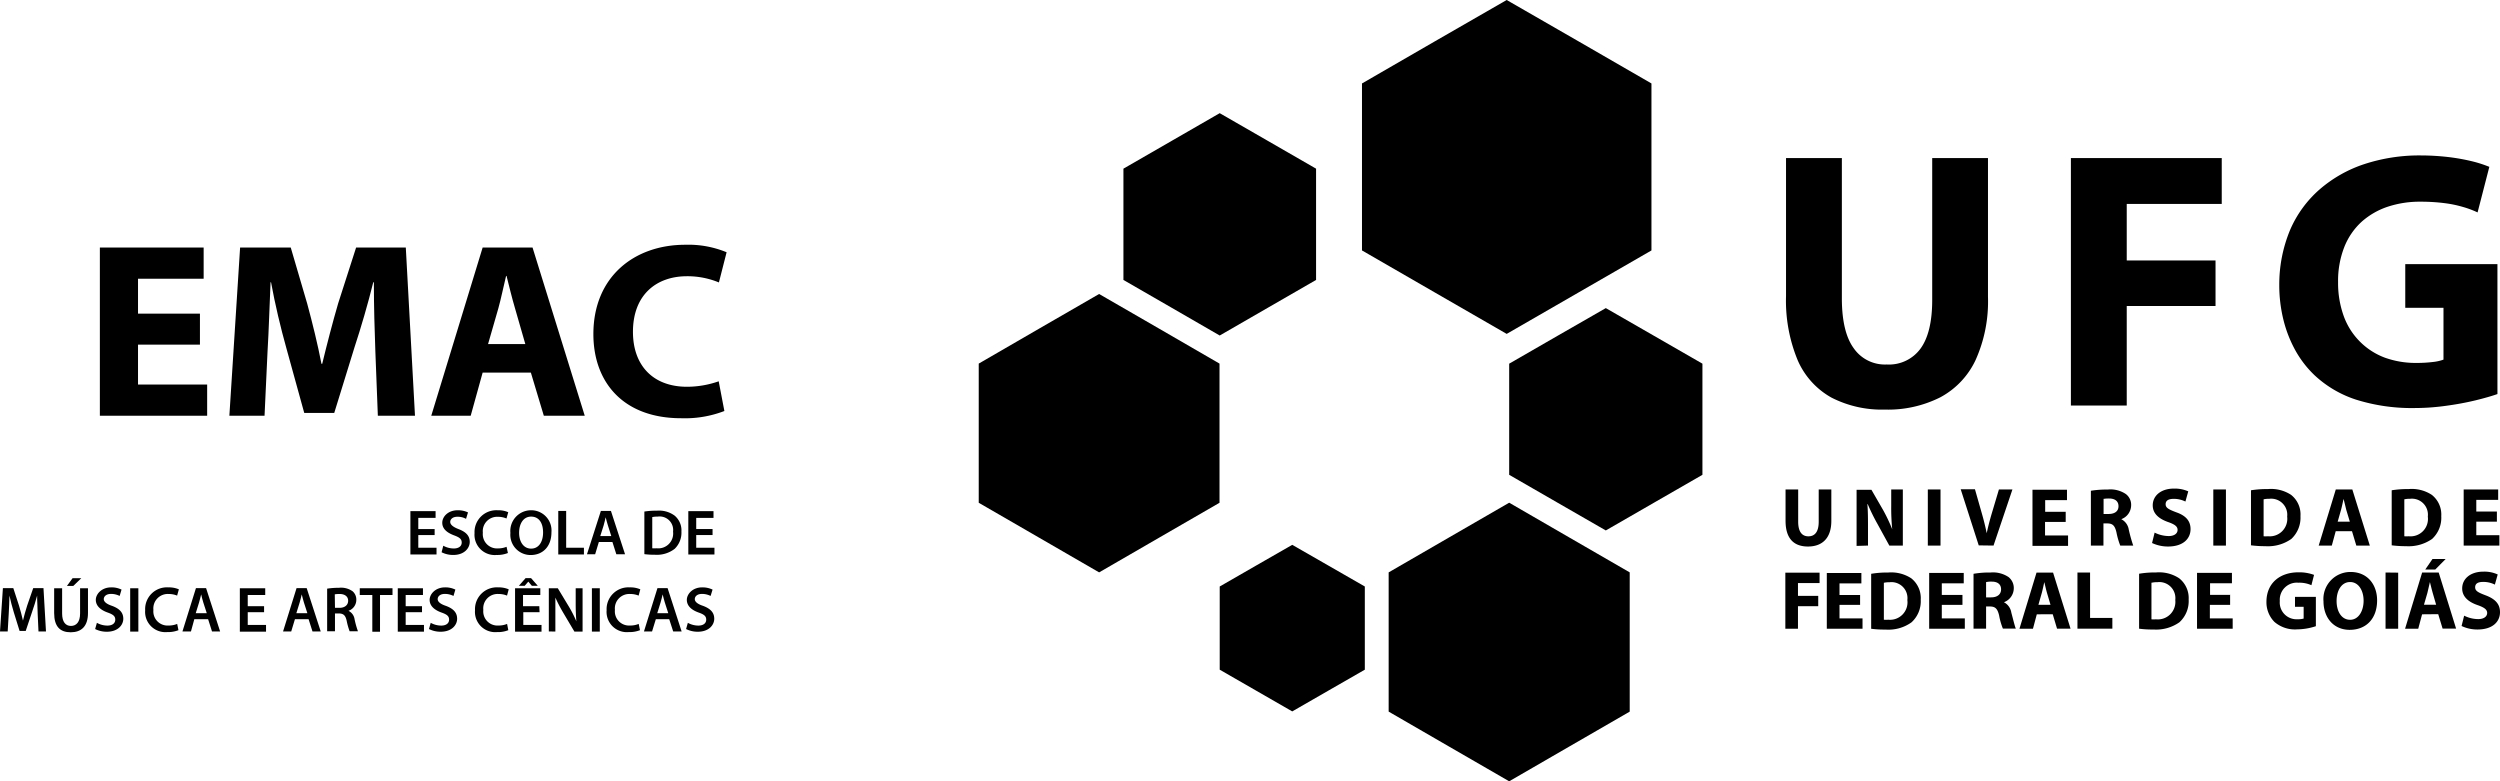 <svg xmlns="http://www.w3.org/2000/svg" id="Camada_1" data-name="Camada 1" viewBox="28.72 83.88 370.25 115.71"><defs><style>.cls-1{fill-rule:evenodd;}</style></defs><polygon class="cls-1" points="191.5 127.42 200.42 132.57 209.33 137.73 209.33 148.03 209.33 158.34 200.42 163.49 191.5 168.65 182.58 163.49 173.67 158.34 173.67 148.03 173.67 137.73 182.58 132.57 191.5 127.42"/><polygon class="cls-1" points="252.23 158.33 261.15 163.49 270.08 168.65 270.08 178.95 270.08 189.27 261.15 194.43 252.23 199.59 243.3 194.43 234.38 189.27 234.38 178.95 234.38 168.65 243.3 163.49 252.23 158.33"/><polygon class="cls-1" points="251.86 83.88 262.58 90.05 273.3 96.24 273.3 108.6 273.3 120.97 262.58 127.15 251.86 133.33 241.14 127.15 230.43 120.97 230.43 108.6 230.43 96.24 241.14 90.05 251.86 83.88"/><polygon class="cls-1" points="266.54 129.51 273.69 133.62 280.85 137.74 280.85 145.97 280.85 154.2 273.69 158.32 266.54 162.44 259.38 158.32 252.23 154.2 252.23 145.97 252.23 137.74 259.38 133.62 266.54 129.51"/><polygon class="cls-1" points="220.1 164.57 225.47 167.65 230.85 170.74 230.85 176.9 230.85 183.06 225.47 186.15 220.1 189.24 214.73 186.15 209.36 183.06 209.36 176.9 209.36 170.74 214.73 167.65 220.1 164.57"/><polygon class="cls-1" points="209.36 100.64 216.5 104.75 223.63 108.86 223.63 117.1 223.63 125.34 216.5 129.45 209.36 133.57 202.23 129.45 195.1 125.34 195.1 117.1 195.1 108.86 202.23 104.75 209.36 100.64"/><path d="M293.23,107.29v20.44a23.05,23.05,0,0,0,1.74,9.53,11.62,11.62,0,0,0,5,5.51,16.35,16.35,0,0,0,7.9,1.77,17.16,17.16,0,0,0,8.21-1.82,12.06,12.06,0,0,0,5.23-5.53,21.15,21.15,0,0,0,1.83-9.35V107.29h-8.26v21c0,3.26-.59,5.66-1.74,7.23a5.78,5.78,0,0,1-5,2.34,5.61,5.61,0,0,1-4.88-2.4c-1.16-1.59-1.73-4-1.76-7.17v-21Zm42.19,36.65h8.27V129.2h13.15v-6.74H343.69v-8.38h14.07v-6.79H335.42v36.65ZM398.59,123H384.94v6.47h5.66v7.67a6.53,6.53,0,0,1-1.56.35,19.76,19.76,0,0,1-2.47.14,13.48,13.48,0,0,1-4.68-.79,10.3,10.3,0,0,1-6.05-6.11,14.42,14.42,0,0,1-.85-5.06,13.72,13.72,0,0,1,.93-5.23,10.13,10.13,0,0,1,2.56-3.72,11.07,11.07,0,0,1,3.88-2.23,15.14,15.14,0,0,1,4.8-.74,28.26,28.26,0,0,1,3.55.21,17.15,17.15,0,0,1,2.74.56,14,14,0,0,1,2.2.82l1.74-6.75a18.46,18.46,0,0,0-2.38-.78,29.65,29.65,0,0,0-3.44-.64,35.81,35.81,0,0,0-4.34-.27,26.1,26.1,0,0,0-8.34,1.28,19.38,19.38,0,0,0-6.62,3.74,16.75,16.75,0,0,0-4.38,6,21,21,0,0,0-1.61,8.17,21.33,21.33,0,0,0,.61,5.13,18.54,18.54,0,0,0,1.75,4.51,15.45,15.45,0,0,0,2.82,3.68,16.41,16.41,0,0,0,6.2,3.66,27.54,27.54,0,0,0,8.69,1.24,33.64,33.64,0,0,0,4.76-.35,42.44,42.44,0,0,0,4.24-.79q1.95-.48,3.24-.93Z"/><path class="cls-1" d="M293.16,156.37V161c0,2.64,1.22,3.82,3.32,3.82s3.46-1.22,3.46-3.8v-4.65h-1.87v4.77c0,1.48-.55,2.17-1.53,2.17s-1.51-.73-1.51-2.17v-4.77Zm12.21,8.31v-2.5c0-1.36,0-2.53-.09-3.64h.05a29.48,29.48,0,0,0,1.44,2.93l1.76,3.21h2v-8.31h-1.72v2.42a32,32,0,0,0,.15,3.48h0a24.83,24.83,0,0,0-1.35-2.85l-1.73-3h-2.2v8.31Zm8.86-8.31v8.31h1.88v-8.31Zm9.73,8.31,2.8-8.31h-2l-1.06,3.55c-.28.94-.54,1.94-.75,2.93h0c-.2-1-.45-2-.74-3l-1-3.51H319.1l2.67,8.31Zm10.71-5h-3.06v-1.73h3.23v-1.54h-5.11v8.31H335v-1.54h-3.41v-2h3.06v-1.53Zm3.71,5h1.86V161.4h.56c.77,0,1.13.28,1.37,1.34a11,11,0,0,0,.56,1.94h1.92a23.23,23.23,0,0,1-.66-2.36,2.09,2.09,0,0,0-1.11-1.55v0a2.21,2.21,0,0,0,1.46-2,2,2,0,0,0-.78-1.72,4.08,4.08,0,0,0-2.68-.67,15,15,0,0,0-2.5.18v8.19Zm1.86-6.91a4.27,4.27,0,0,1,.85-.06c.86,0,1.38.4,1.38,1.14S341.92,160,341,160h-.74v-2.27Zm7.2,6.53a5.54,5.54,0,0,0,2.36.52c2.28,0,3.34-1.19,3.34-2.58,0-1.19-.68-2-2.15-2.5-1.09-.42-1.54-.65-1.54-1.18s.39-.8,1.21-.8a3.85,3.85,0,0,1,1.72.4l.42-1.51a4.92,4.92,0,0,0-2.12-.41c-1.94,0-3.14,1.07-3.14,2.48,0,1.23.92,2,2.29,2.48,1,.35,1.39.66,1.39,1.16s-.45.91-1.32.91a4.79,4.79,0,0,1-2.08-.51l-.38,1.54Zm9.07-7.93v8.31h1.87v-8.31Zm5.58,8.27a15.87,15.87,0,0,0,2.12.13,6,6,0,0,0,3.85-1.07,4.3,4.3,0,0,0,1.36-3.38,3.69,3.69,0,0,0-1.39-3.15,5.41,5.41,0,0,0-3.42-.86,15.42,15.42,0,0,0-2.52.18v8.15Zm1.87-6.81a3.61,3.61,0,0,1,.85-.08,2.38,2.38,0,0,1,2.64,2.64,2.6,2.6,0,0,1-2.84,2.91,3.14,3.14,0,0,1-.65,0v-5.43Zm13.09,4.72.64,2.13h2l-2.59-8.31h-2.45l-2.53,8.31h1.94l.58-2.13Zm-2.12-1.41.5-1.76c.13-.48.26-1.11.37-1.61h0c.13.48.28,1.11.4,1.61l.53,1.76Zm8,3.5a15.8,15.8,0,0,0,2.13.13,6.08,6.08,0,0,0,3.85-1.07,4.26,4.26,0,0,0,1.36-3.38,3.7,3.7,0,0,0-1.4-3.15,5.41,5.41,0,0,0-3.42-.86,15.42,15.42,0,0,0-2.52.18v8.15Zm1.87-6.81a3.68,3.68,0,0,1,.85-.08,2.37,2.37,0,0,1,2.63,2.64,2.58,2.58,0,0,1-2.83,2.91,3.24,3.24,0,0,1-.65,0v-5.43Zm13.71,1.81h-3.05v-1.73h3.24v-1.54h-5.11v8.31h5.29v-1.54h-3.42v-2h3.05Z"/><path class="cls-1" d="M293.13,177H295v-3.34h3v-1.53h-3v-1.9h3.2v-1.54h-5.07V177Zm11.07-5h-3.05v-1.72h3.24v-1.54h-5.12V177h5.29v-1.54h-3.41v-2h3.05v-1.54Zm1.64,5a14.92,14.92,0,0,0,2.13.12,5.86,5.86,0,0,0,3.84-1.07,4.21,4.21,0,0,0,1.37-3.37,3.73,3.73,0,0,0-1.4-3.15,5.42,5.42,0,0,0-3.41-.86,14.5,14.5,0,0,0-2.53.19v8.14Zm1.88-6.81a3.57,3.57,0,0,1,.84-.08,2.37,2.37,0,0,1,2.64,2.64,2.59,2.59,0,0,1-2.83,2.91,3.19,3.19,0,0,1-.65,0v-5.43Zm11.64,1.8H316.3v-1.72h3.25v-1.54h-5.12V177h5.28v-1.54H316.3v-2h3.06v-1.54Zm1.64,5h1.86V173.7h.54c.79,0,1.14.28,1.39,1.33a9.58,9.58,0,0,0,.56,1.95h1.92c-.16-.32-.41-1.41-.67-2.36a2.1,2.1,0,0,0-1.1-1.55v0a2.22,2.22,0,0,0,1.46-2,2.07,2.07,0,0,0-.78-1.73,4.14,4.14,0,0,0-2.68-.67,13.73,13.73,0,0,0-2.5.19V177Zm1.86-6.9a3.34,3.34,0,0,1,.85-.07c.86,0,1.37.4,1.37,1.14s-.55,1.19-1.48,1.19h-.74v-2.26Zm9.87,4.76.64,2.14h2l-2.59-8.31h-2.45L327.8,177h2l.57-2.14Zm-2.12-1.4.5-1.76c.13-.48.26-1.11.37-1.6h0c.12.48.26,1.11.4,1.6l.52,1.76Zm5.78,3.54h5.17V175.4h-3.3v-6.73h-1.87V177Zm9.13,0a14.72,14.72,0,0,0,2.13.12,6,6,0,0,0,3.84-1.07,4.24,4.24,0,0,0,1.37-3.37,3.73,3.73,0,0,0-1.41-3.15,5.38,5.38,0,0,0-3.41-.86,14.3,14.3,0,0,0-2.52.19v8.14Zm1.87-6.81a3.64,3.64,0,0,1,.84-.08,2.38,2.38,0,0,1,2.65,2.64A2.6,2.6,0,0,1,348,175.6a3.29,3.29,0,0,1-.65,0v-5.43Zm11.64,1.8h-3v-1.72h3.24v-1.54H354.1V177h5.28v-1.54H356v-2h3v-1.54Zm12.67.3h-3.09v1.47h1.28v1.74a3,3,0,0,1-.91.1,2.48,2.48,0,0,1-2.62-2.7,2.53,2.53,0,0,1,2.76-2.71,4.33,4.33,0,0,1,1.92.37l.39-1.53a6.35,6.35,0,0,0-2.31-.38c-2.72,0-4.72,1.57-4.74,4.34a4.14,4.14,0,0,0,1.18,3,4.65,4.65,0,0,0,3.37,1.11,9.16,9.16,0,0,0,2.77-.47v-4.36Zm5,4.88c2.44,0,4.07-1.64,4.07-4.37,0-2.29-1.39-4.2-3.94-4.2a4,4,0,0,0-4,4.35c0,2.36,1.45,4.22,3.9,4.22Zm.07-1.49c-1.26,0-2-1.22-2-2.78s.73-2.81,2-2.81,2,1.28,2,2.77-.73,2.82-2,2.82Zm5.25-7V177h1.87v-8.31Zm7.8,6.17.65,2.14h2l-2.58-8.31h-2.45L384.91,177h1.95l.57-2.14Zm-2.11-1.4.51-1.76c.11-.48.26-1.11.37-1.6h0c.12.48.27,1.1.41,1.6l.51,1.76Zm1.26-6.77-1.07,1.56h1.48l1.54-1.56Zm4.31,9.92a5.38,5.38,0,0,0,2.35.52c2.28,0,3.34-1.18,3.34-2.57,0-1.18-.68-1.95-2.15-2.5-1.08-.41-1.53-.64-1.53-1.18s.39-.8,1.2-.8a3.81,3.81,0,0,1,1.72.4l.42-1.5a4.68,4.68,0,0,0-2.11-.42c-1.95,0-3.15,1.07-3.15,2.49,0,1.21.91,2,2.29,2.47,1,.35,1.41.66,1.41,1.16s-.46.91-1.33.91a4.71,4.71,0,0,1-2.08-.51Z"/><path d="M58.33,134.92H49.16v5.91H59.4v4.62H43.51V120.54H58.88v4.62H49.16v5.17h9.17Z"/><path d="M84.31,135.91c-.11-3-.22-6.61-.22-10.23H84c-.78,3.18-1.82,6.72-2.78,9.64l-3,9.72H73.78l-2.66-9.64c-.82-2.92-1.67-6.47-2.26-9.72h-.07c-.15,3.36-.26,7.2-.45,10.31l-.44,9.46H62.69l1.59-24.91h7.5l2.44,8.32c.78,2.88,1.55,6,2.11,8.9h.11c.7-2.88,1.55-6.17,2.36-8.94l2.66-8.28h7.36l1.36,24.91h-5.5Z"/><path d="M100.2,139.06l-1.77,6.39H92.59l7.61-24.91h7.39l7.73,24.91h-6.06l-1.92-6.39Zm6.32-4.22L105,129.56c-.44-1.48-.89-3.33-1.26-4.81h-.07c-.37,1.48-.74,3.37-1.15,4.81L101,134.84Z"/><path d="M136,144.75a16.26,16.26,0,0,1-6.4,1.07c-8.61,0-13-5.36-13-12.46,0-8.5,6.06-13.23,13.6-13.23a14.78,14.78,0,0,1,6.13,1.11l-1.14,4.47a12.22,12.22,0,0,0-4.73-.92c-4.48,0-8,2.7-8,8.24,0,5,3,8.13,8,8.13a14.21,14.21,0,0,0,4.7-.81Z"/><path d="M93.09,163.12H90.67V165h2.7v1H89.5v-6.42h3.73v1H90.67v1.65h2.42Z"/><path d="M94.37,164.7a3.22,3.22,0,0,0,1.55.41c.76,0,1.18-.36,1.18-.88s-.33-.77-1.15-1.07c-1-.38-1.73-.94-1.73-1.86s.88-1.85,2.27-1.85a3.41,3.41,0,0,1,1.54.32l-.29.95a2.61,2.61,0,0,0-1.27-.31c-.75,0-1.07.4-1.07.77s.37.73,1.23,1.06c1.11.42,1.66,1,1.66,1.9s-.79,1.93-2.44,1.93a3.77,3.77,0,0,1-1.73-.4Z"/><path d="M103.94,165.78a4.13,4.13,0,0,1-1.66.29A3,3,0,0,1,99,162.84a3.23,3.23,0,0,1,3.43-3.39,3.58,3.58,0,0,1,1.56.29l-.26.93a3.14,3.14,0,0,0-1.26-.25,2.13,2.13,0,0,0-2.24,2.36,2.11,2.11,0,0,0,2.23,2.32,3.32,3.32,0,0,0,1.28-.24Z"/><path d="M110.39,162.7c0,2.15-1.31,3.38-3.08,3.38a3,3,0,0,1-3-3.27,3.07,3.07,0,0,1,3-3.36A3,3,0,0,1,110.39,162.7Zm-4.79.09c0,1.31.65,2.34,1.78,2.34s1.77-1,1.77-2.39-.6-2.35-1.77-2.35S105.6,161.47,105.6,162.79Z"/><path d="M111.4,159.55h1.17V165h2.63v1h-3.8Z"/><path d="M117.41,164.15l-.55,1.82h-1.21l2.06-6.42h1.49l2.09,6.42H120l-.58-1.82Zm1.84-.88-.5-1.58c-.13-.39-.23-.83-.33-1.2h0c-.09.37-.19.82-.3,1.2l-.5,1.58Z"/><path d="M124.15,159.64a11.42,11.42,0,0,1,1.87-.13,3.88,3.88,0,0,1,2.62.74,2.86,2.86,0,0,1,1,2.36,3.32,3.32,0,0,1-1,2.55,4.31,4.31,0,0,1-2.91.88,12.23,12.23,0,0,1-1.58-.09Zm1.17,5.44a4.23,4.23,0,0,0,.65,0,2.2,2.2,0,0,0,2.43-2.46,2,2,0,0,0-2.28-2.23,3.64,3.64,0,0,0-.8.07Z"/><path d="M134.25,163.12h-2.42V165h2.7v1h-3.87v-6.42h3.73v1h-2.56v1.65h2.42Z"/><path d="M34.3,174.78c0-.83-.09-1.83-.08-2.7h0c-.21.78-.47,1.65-.76,2.46l-.93,2.78h-.91l-.85-2.74c-.25-.82-.48-1.7-.65-2.5h0c0,.84-.07,1.86-.11,2.74l-.15,2.58H28.72l.43-6.42h1.54l.84,2.58c.23.75.43,1.51.59,2.23h0c.17-.7.39-1.49.63-2.24l.89-2.57h1.52l.37,6.42H34.42Z"/><path d="M37.92,171v3.74c0,1.26.52,1.84,1.31,1.84s1.35-.58,1.35-1.84V171h1.17v3.66c0,2-1,2.86-2.56,2.86s-2.45-.83-2.45-2.85V171Zm2.84-1.49-1.19,1.15h-.94l.84-1.15Z"/><path d="M43.07,176.12a3.22,3.22,0,0,0,1.55.41c.75,0,1.17-.35,1.17-.88s-.33-.77-1.14-1.06c-1.06-.38-1.74-1-1.74-1.87s.88-1.85,2.27-1.85a3.36,3.36,0,0,1,1.54.33l-.28.94a2.8,2.8,0,0,0-1.28-.3c-.74,0-1.07.4-1.07.77s.38.72,1.23,1c1.12.42,1.66,1,1.66,1.91s-.78,1.92-2.44,1.92a3.8,3.8,0,0,1-1.73-.4Z"/><path d="M49.21,171v6.42H48V171Z"/><path d="M55.15,177.21a4.17,4.17,0,0,1-1.66.28,3,3,0,0,1-3.27-3.23,3.22,3.22,0,0,1,3.42-3.39,3.75,3.75,0,0,1,1.57.29l-.26.93a3.24,3.24,0,0,0-1.26-.24,2.14,2.14,0,0,0-2.25,2.36,2.1,2.1,0,0,0,2.24,2.31,3.18,3.18,0,0,0,1.28-.24Z"/><path d="M57.5,175.58,57,177.4H55.74l2-6.42h1.5l2.08,6.42H60.12l-.58-1.82Zm1.84-.89-.51-1.58c-.12-.39-.23-.83-.32-1.2h0c-.1.37-.19.82-.31,1.2l-.49,1.58Z"/><path d="M67.83,174.55H65.41v1.88h2.71v1H64.24V171H68v1H65.41v1.66h2.42Z"/><path d="M72.4,175.58l-.55,1.82H70.64l2-6.42h1.5l2.08,6.42H75l-.58-1.82Zm1.84-.89-.51-1.58c-.12-.39-.23-.83-.32-1.2h0c-.1.37-.19.82-.31,1.2l-.49,1.58Z"/><path d="M77.17,171.06a11.91,11.91,0,0,1,1.77-.13,2.93,2.93,0,0,1,2,.52,1.61,1.61,0,0,1,.55,1.28,1.71,1.71,0,0,1-1.16,1.61v0a1.65,1.65,0,0,1,.9,1.24,13.61,13.61,0,0,0,.5,1.79H80.5a9.6,9.6,0,0,1-.43-1.52c-.18-.84-.48-1.1-1.15-1.12h-.59v2.64H77.17Zm1.16,2.84H79c.79,0,1.28-.42,1.28-1.05s-.49-1-1.26-1a4.25,4.25,0,0,0-.72.05Z"/><path d="M83.86,172H82v-1h4.85v1H85v5.44H83.86Z"/><path d="M91.22,174.55H88.8v1.88h2.71v1H87.63V171h3.73v1H88.8v1.66h2.42Z"/><path d="M92.51,176.12a3.22,3.22,0,0,0,1.55.41c.75,0,1.17-.35,1.17-.88s-.32-.77-1.14-1.06c-1.06-.38-1.74-1-1.74-1.87s.88-1.85,2.27-1.85a3.36,3.36,0,0,1,1.54.33l-.28.94a2.8,2.8,0,0,0-1.28-.3c-.74,0-1.06.4-1.06.77s.37.72,1.22,1c1.12.42,1.66,1,1.66,1.91s-.78,1.92-2.44,1.92a3.8,3.8,0,0,1-1.73-.4Z"/><path d="M104,177.21a4.07,4.07,0,0,1-1.65.28,3,3,0,0,1-3.28-3.23,3.23,3.23,0,0,1,3.43-3.39,3.73,3.73,0,0,1,1.56.29l-.25.93a3.24,3.24,0,0,0-1.26-.24,2.13,2.13,0,0,0-2.25,2.36,2.1,2.1,0,0,0,2.24,2.31,3.21,3.21,0,0,0,1.28-.24Z"/><path d="M108.63,174.55h-2.41v1.88h2.7v1H105V171h3.74v1h-2.56v1.66h2.41Zm-1.26-5.05,1,1.14h-.88l-.53-.62h0l-.54.62h-.86l1-1.14Z"/><path d="M110,177.4V171h1.33l1.66,2.75a17.41,17.41,0,0,1,1.09,2.15h0c-.07-.85-.1-1.68-.1-2.66V171H115v6.42h-1.21l-1.67-2.82a22.33,22.33,0,0,1-1.15-2.22h0c0,.83,0,1.67,0,2.73v2.3Z"/><path d="M117.55,171v6.42h-1.17V171Z"/><path d="M123.5,177.21a4.17,4.17,0,0,1-1.66.28,3,3,0,0,1-3.28-3.23,3.23,3.23,0,0,1,3.43-3.39,3.69,3.69,0,0,1,1.56.29l-.25.93a3.24,3.24,0,0,0-1.26-.24,2.14,2.14,0,0,0-2.25,2.36,2.1,2.1,0,0,0,2.24,2.31,3.18,3.18,0,0,0,1.28-.24Z"/><path d="M125.85,175.58l-.56,1.82h-1.2l2-6.42h1.5l2.08,6.42h-1.25l-.59-1.82Zm1.84-.89-.51-1.58c-.12-.39-.23-.83-.32-1.2h0c-.1.37-.19.82-.31,1.2l-.49,1.58Z"/><path d="M130.59,176.12a3.22,3.22,0,0,0,1.55.41c.75,0,1.17-.35,1.17-.88s-.32-.77-1.14-1.06c-1.06-.38-1.73-1-1.73-1.87s.87-1.85,2.26-1.85a3.44,3.44,0,0,1,1.55.33l-.29.94a2.8,2.8,0,0,0-1.28-.3c-.74,0-1.06.4-1.06.77s.37.72,1.23,1c1.11.42,1.65,1,1.65,1.91s-.78,1.92-2.44,1.92a3.8,3.8,0,0,1-1.73-.4Z"/></svg>